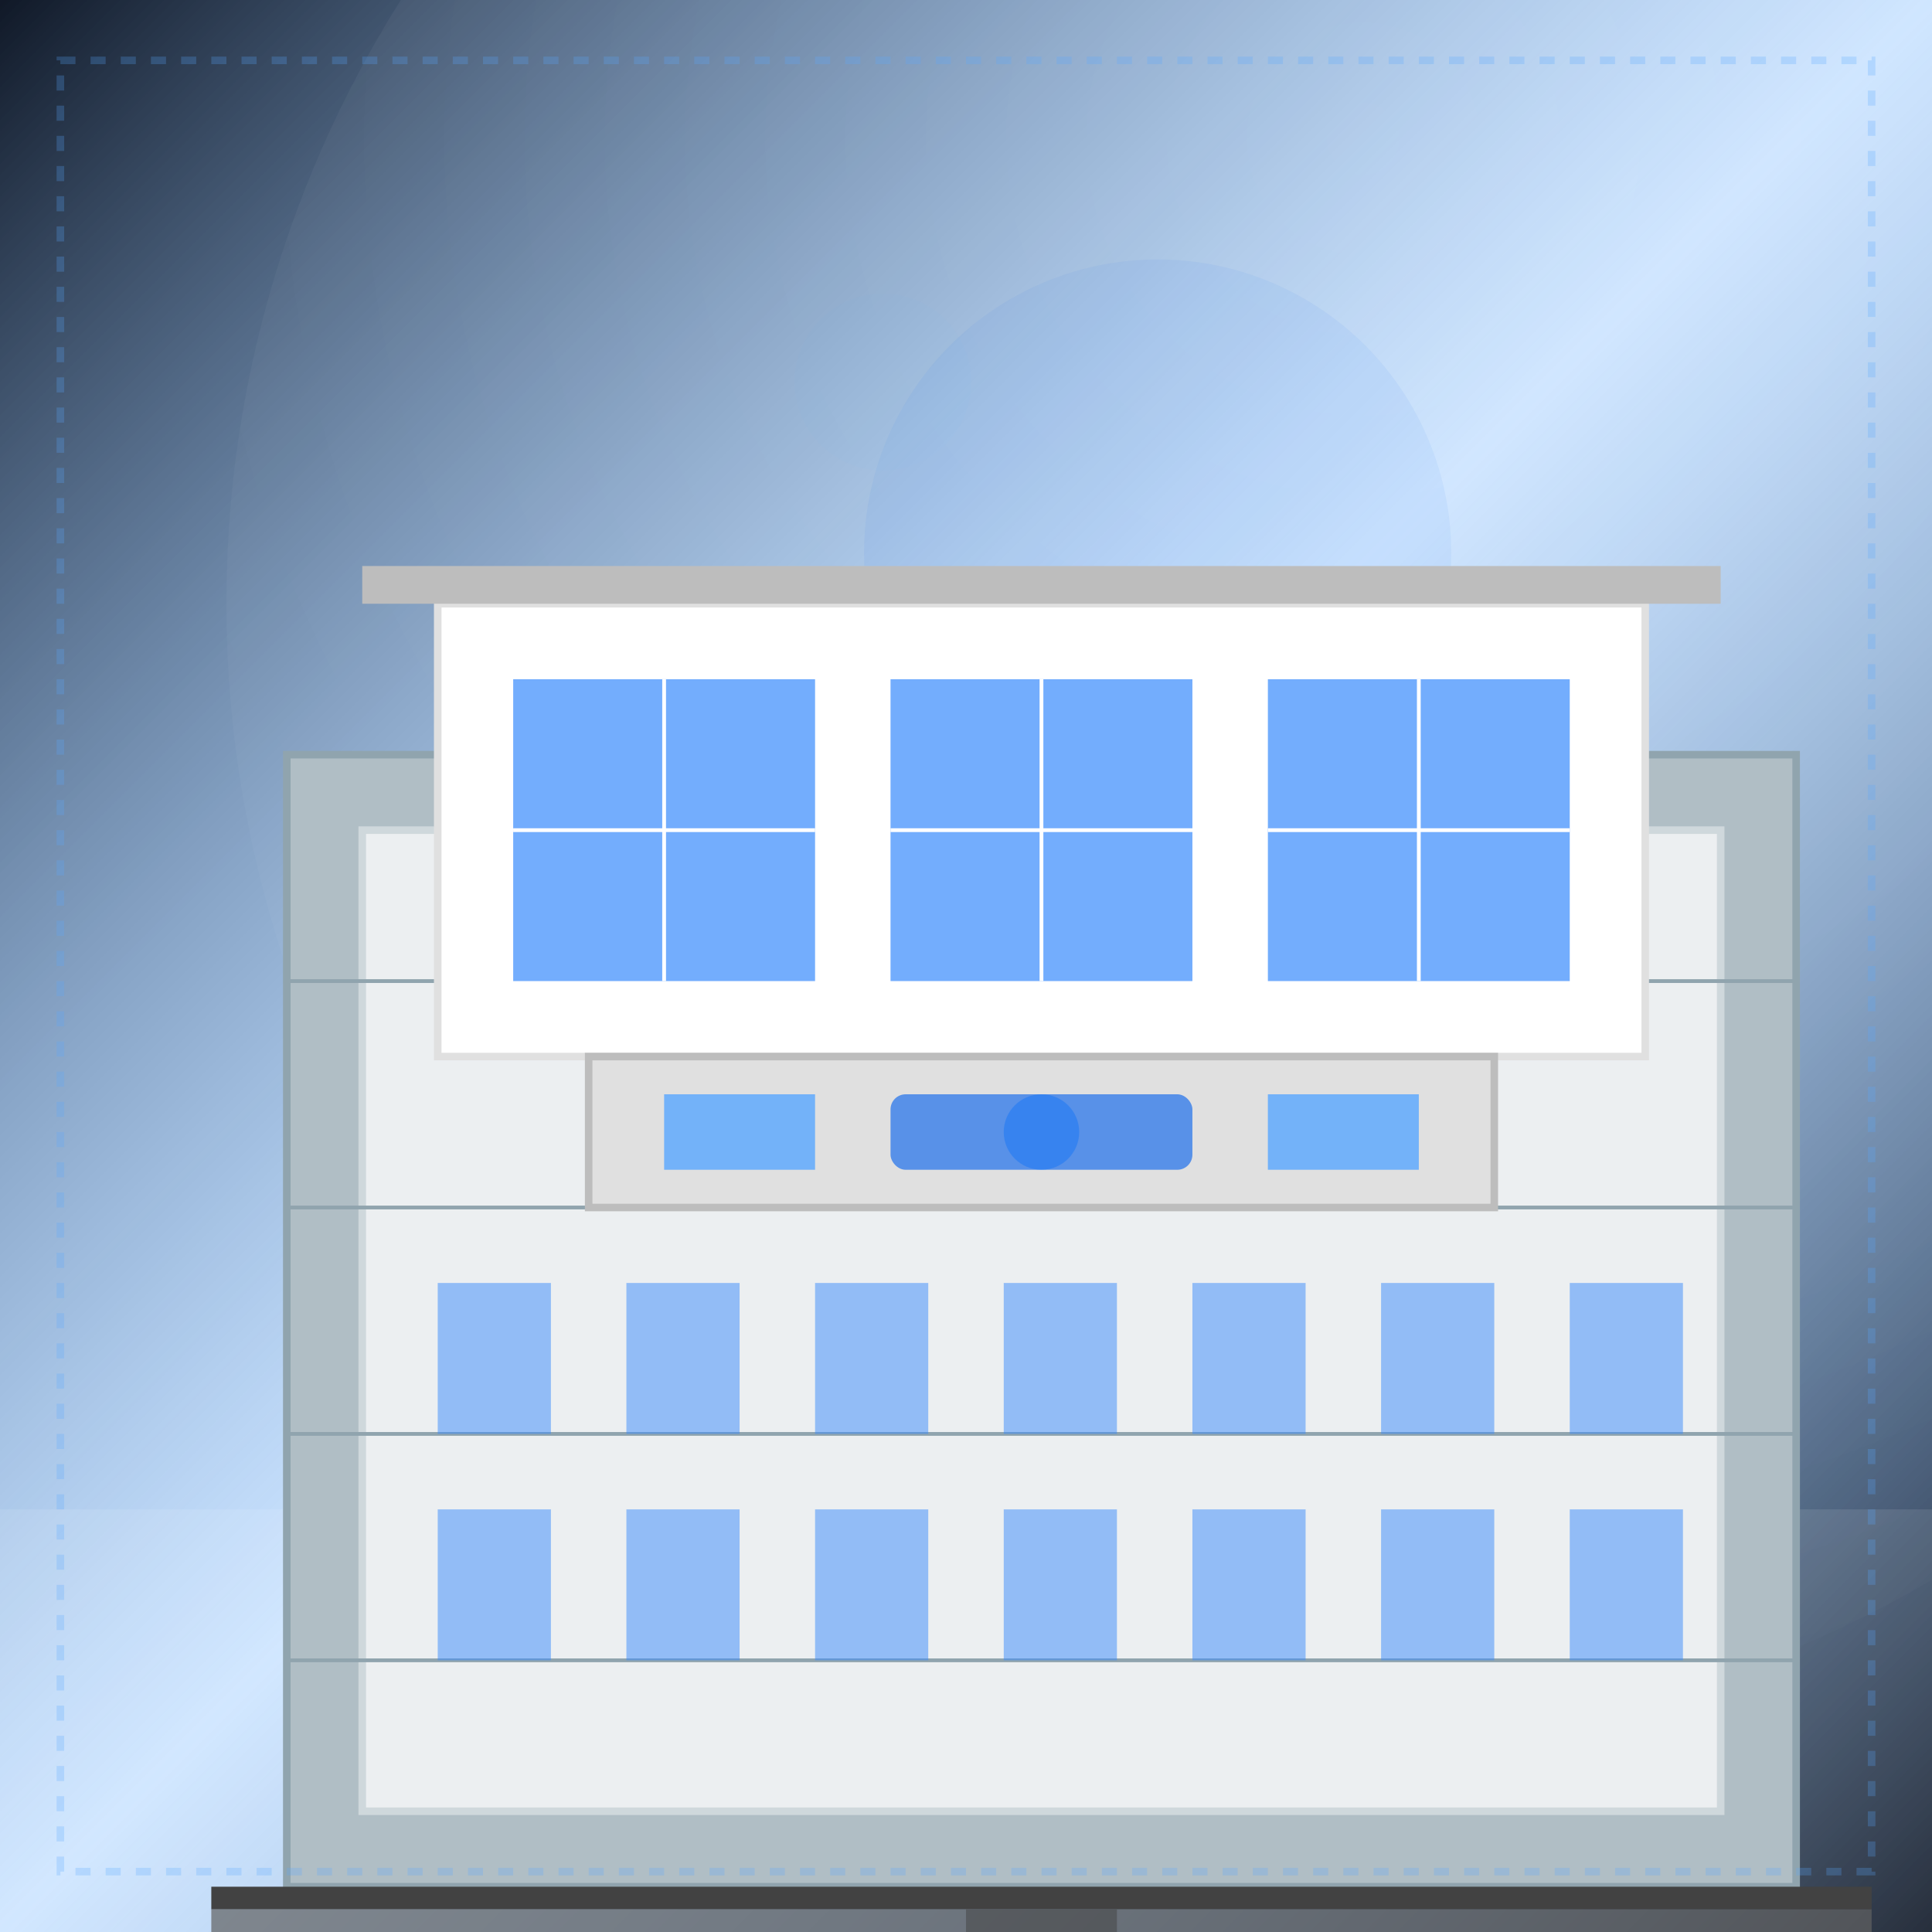 
  <svg width="256" height="256" viewBox="0 0 256 256" xmlns="http://www.w3.org/2000/svg">
    <defs>
      
    <linearGradient id="backgroundGradient" x1="0%" y1="0%" x2="100%" y2="100%">
      <stop offset="0%" stop-color="#0E1624" />
      <stop offset="50%" stop-color="#58A6FF" stop-opacity="0.3" />
      <stop offset="100%" stop-color="#0E1624" />
    </linearGradient>
  
      
    <filter id="glow" x="-50%" y="-50%" width="200%" height="200%">
      <feGaussianBlur stdDeviation="5" result="blur" />
      <feComposite in="SourceGraphic" in2="blur" operator="over" />
    </filter>
  
      
    <filter id="metal" x="-10%" y="-10%" width="120%" height="120%">
      <feSpecularLighting result="specOut" specularExponent="20" lighting-color="#ffffff">
        <fePointLight x="50" y="50" z="200" />
      </feSpecularLighting>
      <feComposite in="SourceGraphic" in2="specOut" operator="arithmetic" k1="0" k2="1" k3="1" k4="0" />
    </filter>
  
      
    <filter id="shimmer" x="-20%" y="-20%" width="140%" height="140%">
      <feTurbulence type="fractalNoise" baseFrequency="0.01" numOctaves="2" seed="60">
        <animate attributeName="baseFrequency" from="0.01" to="0.02" dur="30s" repeatCount="indefinite" />
      </feTurbulence>
      <feDisplacementMap in="SourceGraphic" scale="5" />
      <feGaussianBlur stdDeviation="1" />
      <feComposite in="SourceGraphic" operator="over" />
    </filter>
  
      
    <filter id="diamond" x="-30%" y="-30%" width="160%" height="160%">
      <feGaussianBlur in="SourceAlpha" stdDeviation="4" result="blur" />
      <feSpecularLighting in="blur" surfaceScale="5" specularConstant="1" specularExponent="20" result="specOut">
        <fePointLight x="50" y="50" z="90" />
      </feSpecularLighting>
      <feComposite in="specOut" in2="SourceAlpha" operator="in" result="specOut" />
      <feComposite in="SourceGraphic" in2="specOut" operator="arithmetic" k1="0" k2="1" k3="1" k4="0" />
    </filter>
  
    </defs>
    
    <!-- Фон с градиентом -->
    <rect width="256" height="256" fill="url(#backgroundGradient)" />
    
    <!-- Декоративные элементы для создания глубины -->
    <circle cx="153.391" cy="73.284" r="38.905" 
            fill="#1F6FEB" opacity="0.267" filter="url(#shimmer)" />
    <circle cx="116.989" cy="50.617" r="11.708" 
            fill="#58A6FF" opacity="0.169" filter="url(#glow)" />
    
    <!-- Основное содержимое - роскошный предмет -->
    <g transform="translate(0, 0)">
      
    <g>
      
    <!-- Эффекты освещения и атмосферы -->
    <defs>
      <radialGradient id="sunlight" cx="0.5" cy="0.3" r="0.8">
        <stop offset="0%" stop-color="#FFFFFF" stop-opacity="0.3" />
        <stop offset="100%" stop-color="#FFFFFF" stop-opacity="0" />
      </radialGradient>
    </defs>
    
    <!-- Солнечное освещение -->
    <circle cx="180" cy="80" r="150" fill="url(#sunlight)" opacity="0.3" />
    
    <!-- Эффект легкого тумана для создания атмосферы -->
    <rect x="0" y="200" width="256" height="56" fill="white" opacity="0.1" />
  
      
        <!-- Роскошный пентхаус -->
        <g transform="translate(28, 70)">
          <!-- Здание небоскреба (фон) -->
          <rect x="10" y="30" width="200" height="150" fill="#B0BEC5" stroke="#90A4AE" stroke-width="1" />
          <rect x="20" y="40" width="180" height="130" fill="#ECEFF1" stroke="#CFD8DC" stroke-width="1" />
          
          <!-- Горизонтальные линии (этажи) -->
          <line x1="10" y1="60" x2="210" y2="60" stroke="#90A4AE" stroke-width="0.5" />
          <line x1="10" y1="90" x2="210" y2="90" stroke="#90A4AE" stroke-width="0.5" />
          <line x1="10" y1="120" x2="210" y2="120" stroke="#90A4AE" stroke-width="0.5" />
          <line x1="10" y1="150" x2="210" y2="150" stroke="#90A4AE" stroke-width="0.5" />
          
          <!-- Пентхаус на крыше -->
          <rect x="30" y="10" width="160" height="60" fill="#FFFFFF" stroke="#E0E0E0" stroke-width="1" />
          <rect x="20" y="5" width="180" height="5" fill="#BDBDBD" />
          
          <!-- Большие панорамные окна пентхауса -->
          <rect x="40" y="20" width="40" height="40" fill="#388BFD" opacity="0.7" />
          <line x1="60" y1="20" x2="60" y2="60" stroke="#FFFFFF" stroke-width="0.5" />
          <line x1="40" y1="40" x2="80" y2="40" stroke="#FFFFFF" stroke-width="0.5" />
          
          <rect x="90" y="20" width="40" height="40" fill="#388BFD" opacity="0.7" />
          <line x1="110" y1="20" x2="110" y2="60" stroke="#FFFFFF" stroke-width="0.5" />
          <line x1="90" y1="40" x2="130" y2="40" stroke="#FFFFFF" stroke-width="0.5" />
          
          <rect x="140" y="20" width="40" height="40" fill="#388BFD" opacity="0.7" />
          <line x1="160" y1="20" x2="160" y2="60" stroke="#FFFFFF" stroke-width="0.5" />
          <line x1="140" y1="40" x2="180" y2="40" stroke="#FFFFFF" stroke-width="0.5" />
          
          <!-- Терраса пентхауса -->
          <rect x="50" y="70" width="120" height="20" fill="#E0E0E0" stroke="#BDBDBD" stroke-width="1" />
          
          <!-- Мебель на террасе -->
          <rect x="60" y="75" width="20" height="10" fill="#58A6FF" opacity="0.8" /> <!-- Шезлонг -->
          <rect x="140" y="75" width="20" height="10" fill="#58A6FF" opacity="0.8" /> <!-- Шезлонг -->
          <circle cx="110" cy="80" r="5" fill="#58A6FF" opacity="0.8" /> <!-- Стол -->
          
          <!-- Бассейн на террасе -->
          <rect x="90" y="75" width="40" height="10" rx="2" ry="2" fill="#1F6FEB" opacity="0.7" />
          
          <!-- Реалистичные окна здания -->
          <rect x="30" y="100" width="15" height="20" fill="#388BFD" opacity="0.5" />
          <rect x="55" y="100" width="15" height="20" fill="#388BFD" opacity="0.5" />
          <rect x="80" y="100" width="15" height="20" fill="#388BFD" opacity="0.5" />
          <rect x="105" y="100" width="15" height="20" fill="#388BFD" opacity="0.5" />
          <rect x="130" y="100" width="15" height="20" fill="#388BFD" opacity="0.5" />
          <rect x="155" y="100" width="15" height="20" fill="#388BFD" opacity="0.5" />
          <rect x="180" y="100" width="15" height="20" fill="#388BFD" opacity="0.5" />
          
          <rect x="30" y="130" width="15" height="20" fill="#388BFD" opacity="0.5" />
          <rect x="55" y="130" width="15" height="20" fill="#388BFD" opacity="0.5" />
          <rect x="80" y="130" width="15" height="20" fill="#388BFD" opacity="0.5" />
          <rect x="105" y="130" width="15" height="20" fill="#388BFD" opacity="0.5" />
          <rect x="130" y="130" width="15" height="20" fill="#388BFD" opacity="0.5" />
          <rect x="155" y="130" width="15" height="20" fill="#388BFD" opacity="0.5" />
          <rect x="180" y="130" width="15" height="20" fill="#388BFD" opacity="0.5" />
          
          <!-- Улица внизу -->
          <rect x="0" y="180" width="220" height="3" fill="#424242" />
          <rect x="0" y="183" width="220" height="30" fill="#616161" opacity="0.7" />
          <rect x="100" y="183" width="20" height="30" fill="#424242" opacity="0.5" /> <!-- Дорога -->
        </g>
      
    </g>
  
    </g>
    
    <!-- Добавляем декоративную рамку с эффектом шиммера -->
    <rect x="8" y="8" width="240" height="240" fill="none" stroke="#58A6FF" stroke-width="1" 
          opacity="0.5" stroke-dasharray="2,2" filter="url(#shimmer)" />
  </svg>
  